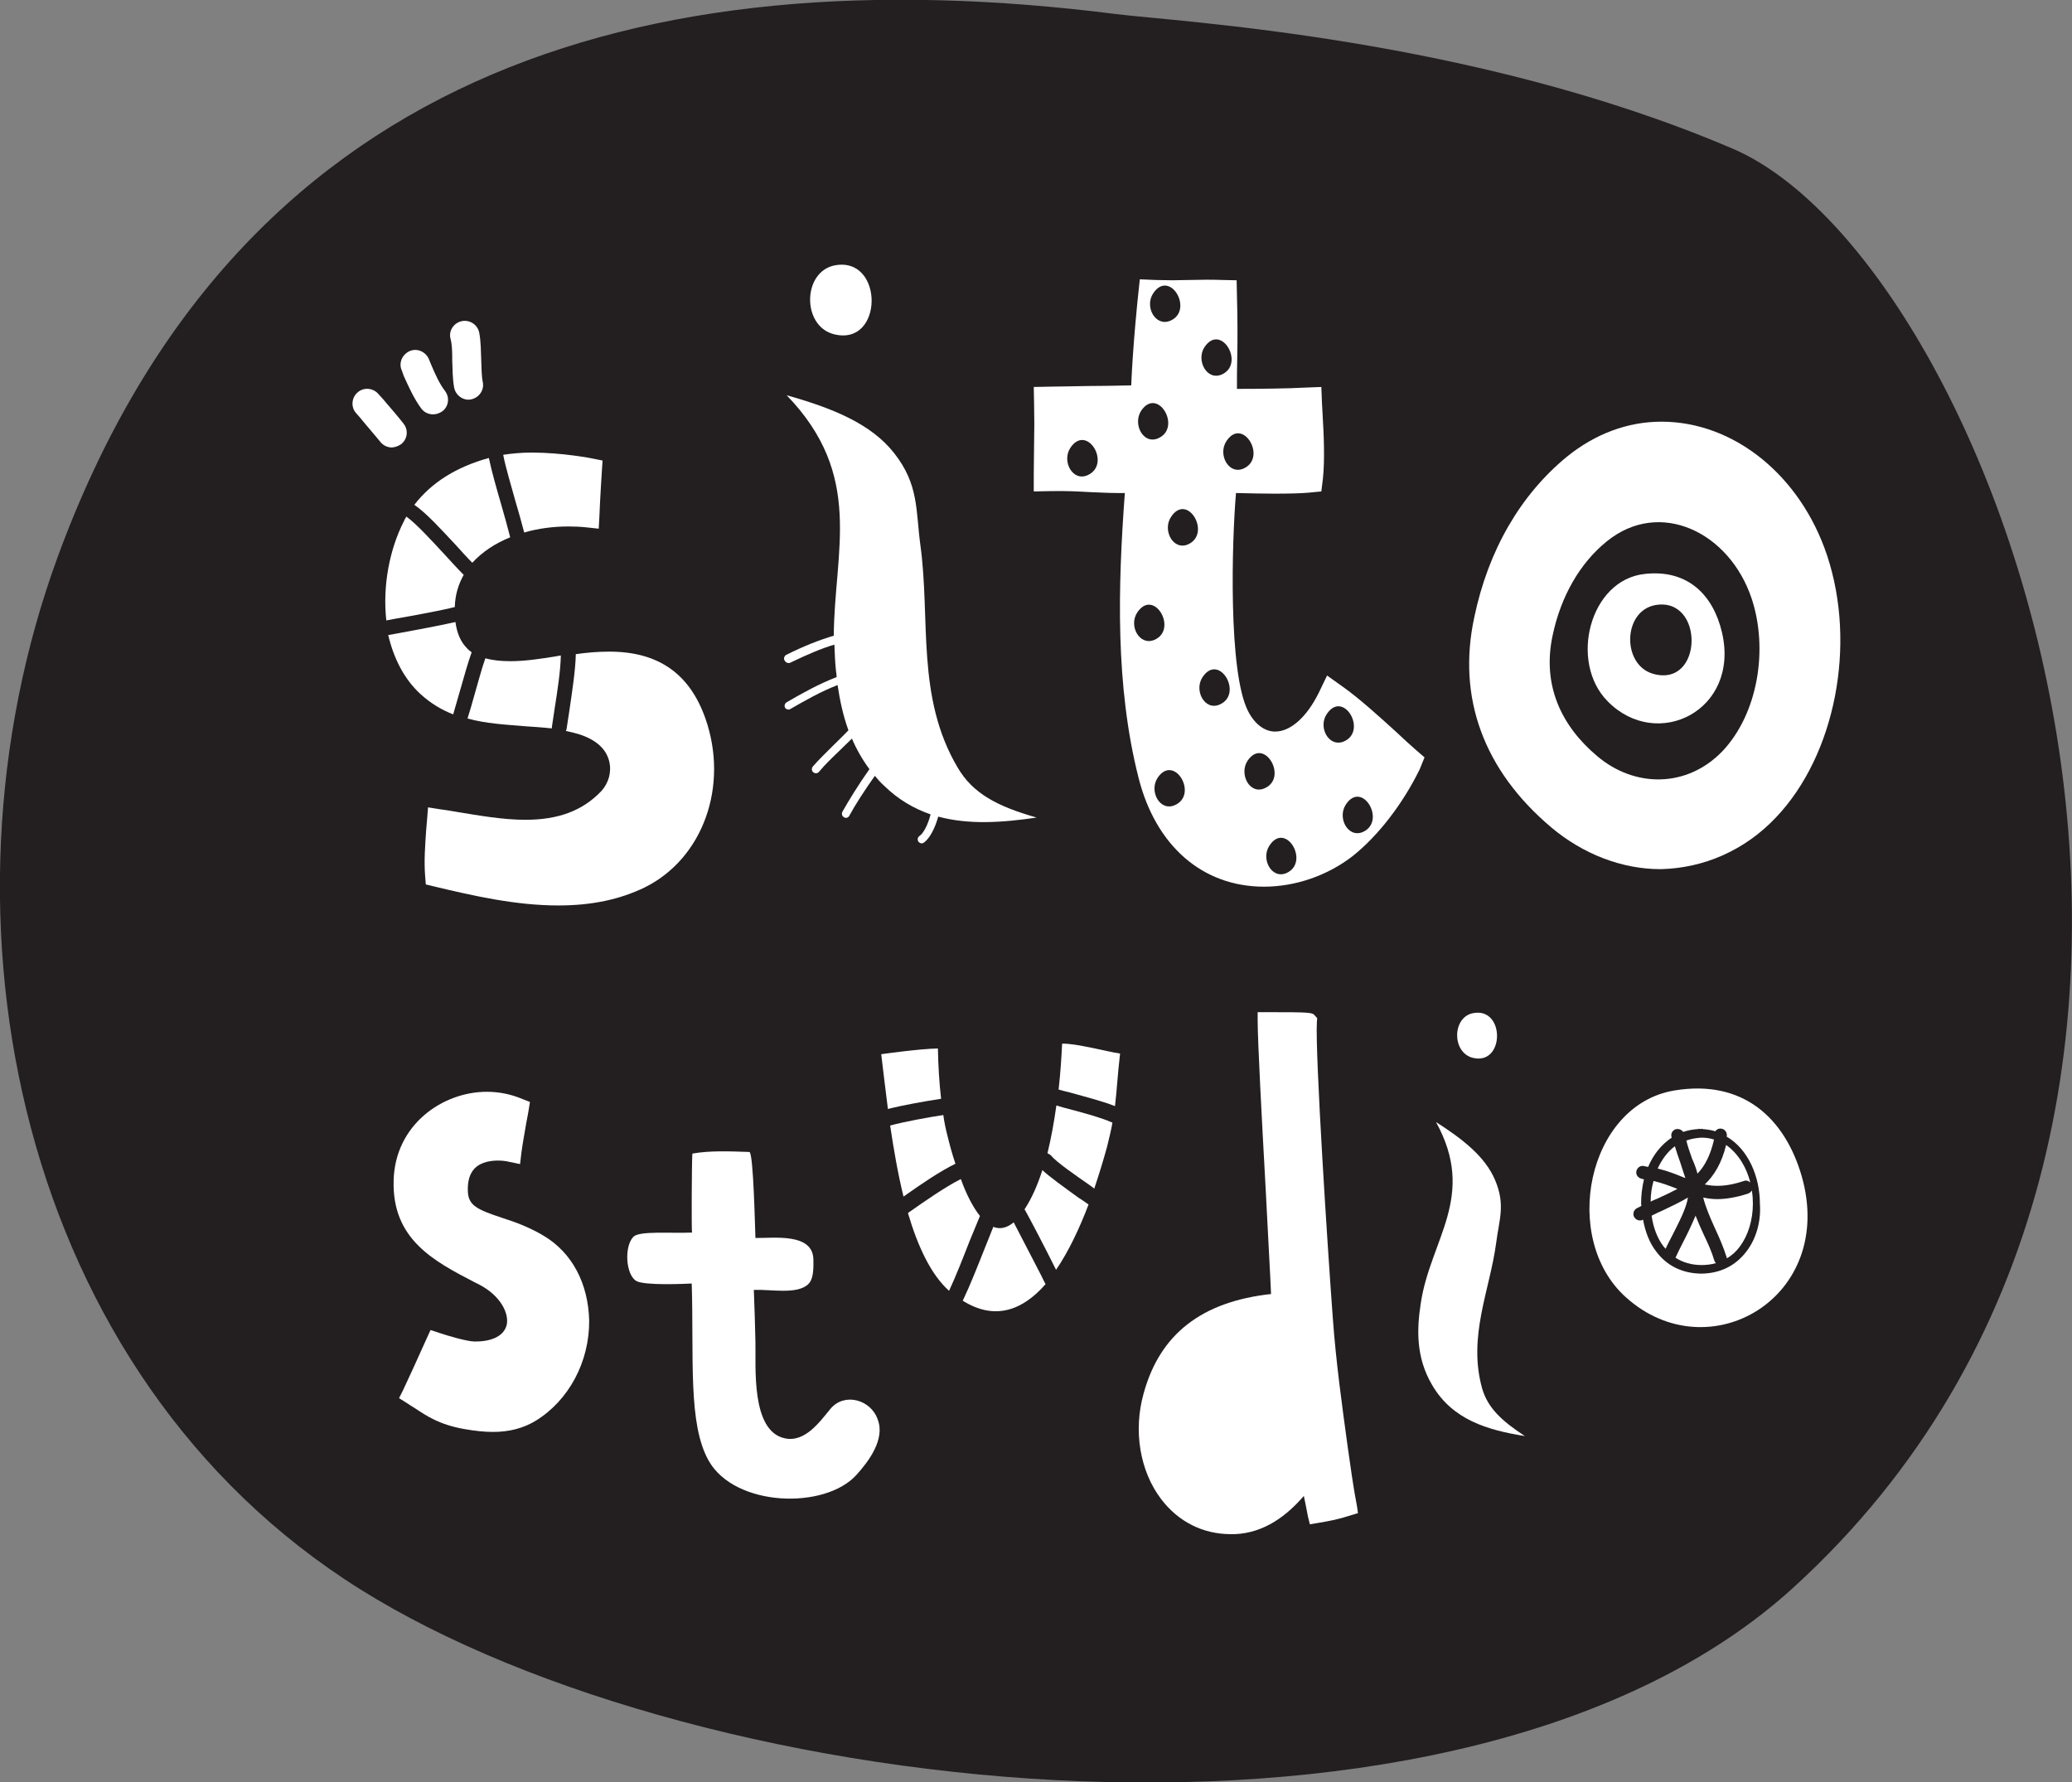 <?xml version="1.0" encoding="utf-8"?>
<!-- Generator: Adobe Illustrator 18.1.1, SVG Export Plug-In . SVG Version: 6.00 Build 0)  -->
<!DOCTYPE svg PUBLIC "-//W3C//DTD SVG 1.1//EN" "http://www.w3.org/Graphics/SVG/1.1/DTD/svg11.dtd">
<svg version="1.1" id="layout" xmlns="http://www.w3.org/2000/svg" xmlns:xlink="http://www.w3.org/1999/xlink" x="0px" y="0px"
	 viewBox="814.3 6.5 650.6 559.6" enable-background="new 814.3 6.5 650.6 559.6" xml:space="preserve">
<rect x="814.3" y="6.5" width="650.6" height="559.6" fill="#808080" stroke="none"/>
<g>
	<g>
		<path fill="#231F20" d="M1358.4,53.2c-81.8-35-174.1-39.8-193.8-42.3C1015.2-8,887.9,30,832.4,181.4
			c-41.6,113.6-12.3,256.9,95,324.1c106.9,67,346.5,94,450.2-0.7C1539.5,357,1442,89.1,1358.4,53.2z"/>
	</g>
	<g>
		<path fill="#FFFFFF" d="M1075.1,448.8c-3.4,4.1-8,10.7-14.4,9.3c-10.7-2.3-9-22.7-9.2-30.3c-0.1-4.6-0.3-11.7-0.5-16.3
			c5.4-0.2,13.4,1.5,17-1.7c1.5-1.4,1.8-3.9,1.7-7.8c-0.1-8.5-12.5-6.7-18.2-6.8c-0.1-1.8-0.6-27-1.9-27c-5.9-0.2-12.2-0.5-17.9,0.5
			c-0.2,2.3-0.3,24.8-0.1,24.8c-6.7,0.3-16.4-0.6-18.4,1.3c-3,3.1-2.4,12,0.9,13.9c2.5,1.5,15.5,0.9,17.4,0.8
			c0.7,23.8-1.2,44,5.3,55.6c8.2,14.6,36.6,15.5,46.5,4.4c3.7-4.1,9-11.1,6.6-17.3C1087.8,446,1079.5,443.6,1075.1,448.8z"/>
		<path fill="#FFFFFF" d="M1141.6,373.9c-1.5,4.7-3.4,9-5.6,12.3c0.1,0.2,0.2,0.3,0.3,0.5c2.2,4,6,11.3,9.3,17.9
			c0.1,0.2,0.2,0.4,0.3,0.6c4.1-6,7.5-13.4,10.2-20.5c-0.9-0.6-1.9-1.4-3.1-2.1C1148.2,379.1,1144.1,376.2,1141.6,373.9z"/>
		<path fill="#FFFFFF" d="M1146,353.6c-0.7,5-1.6,10.1-2.8,15c0.4,0.2,0.8,0.4,1.1,0.7c1.7,2.1,7.7,6.2,11.7,9
			c0.7,0.5,1.3,0.9,1.9,1.4c1.6-4.8,3-9.4,4-13.1c0.7-2.8,1.3-5.3,1.7-7.6c-3.4-1.6-10.6-3.5-15.2-4.7
			C1147.6,354.1,1146.8,353.8,1146,353.6z"/>
		<path fill="#FFFFFF" d="M1146.7,348.6c0.9,0.3,1.9,0.5,3.1,0.8c5.8,1.6,11.1,3,14.6,4.4c0.6-5,0.8-9.6,1.6-16.5
			c-4.1-0.6-14.1-3.3-18.2-3.1C1147.6,338.4,1147.3,343.3,1146.7,348.6z"/>
		<path fill="#FFFFFF" d="M1111.9,363.5c-0.6-2.3-1.1-4.6-1.4-6.9c-4.7,0.7-12.3,2.1-16.7,3.3c1.1,7.3,2.4,15,4.2,22.3
			c5.8-4.1,11.7-8.1,16.3-10.3C1113.3,368.9,1112.5,366,1111.9,363.5z"/>
		<path fill="#FFFFFF" d="M1122,388.3c-2.3-2.9-4.4-7.1-6-11.6c-4.8,2.4-11.7,7.2-15.8,10.1c-0.3,0.2-0.6,0.4-0.8,0.6
			c3,10.2,7.1,19.2,12.9,24.4c2.1-4.5,4.3-10.1,6.4-15.5C1119.9,393.4,1121,390.7,1122,388.3z"/>
		<path fill="#FFFFFF" d="M1132.6,390.3c-2.3,1.9-4.5,2.2-6.4,1.4c-0.8,2.1-1.7,4.2-2.6,6.5c-2.3,5.8-4.7,11.9-7,16.7
			c10.4,6.5,19.1,2.7,26-5.2c-0.5-0.9-0.9-1.8-1.4-2.8C1138.1,400.9,1134.7,394.4,1132.6,390.3z"/>
		<path fill="#FFFFFF" d="M1108.8,335.7c-5.9,0.1-17.8,1.8-17.8,1.8c0.6,5,1.3,10.9,2.1,17.2c4.7-1.2,12-2.5,16.7-3.2
			C1109.2,346.3,1108.9,341,1108.8,335.7z"/>
		<path fill="#FFFFFF" d="M985,394.5c-4.7-2.8-9.2-4.4-13.3-5.7c-7.8-2.6-10.4-3.9-10.5-8.4c-0.1-3.1,0.6-5.4,2.1-7
			c2.1-2.2,5.5-2.5,7.3-2.5c1.2,0,2.4,0.1,3.6,0.4l3.4,0.7l0.4-3.4c0.4-3.2,1.1-6.7,1.6-9.8c0.3-1.4,0.5-2.7,0.7-3.8l0.4-2.5
			l-2.3-0.9c-3.5-1.5-7.3-2.3-11.2-2.3c-14,0-28.9,10.4-29.3,27.9c-0.5,18.5,12.7,25.3,25.6,32l1.2,0.6c6.8,3.5,9.5,9.1,8.7,12.7
			c-0.8,3.3-4.4,5.2-9.7,5.2h-0.6c-2.4-0.1-7.9-1.7-10.9-2.7l-2.7-0.9l-1.2,2.6c-1.8,4.1-6.8,15-7.4,16.2l-1.3,2.6l2.4,1.5
			c0.8,0.5,1.6,1.1,2.5,1.6c3.8,2.5,7.7,5.2,15.6,6.6c3.5,0.6,6.3,0.9,9,0.9c5.2,0,9.6-1.2,13.4-3.5c10.4-6.4,16.9-18.5,16.8-31.5
			C999,409.4,993.9,399.8,985,394.5z"/>
		<path fill="#FFFFFF" d="M1279.7,442.5c-4.6-16.4,2.4-30.8,4.4-45.8c0.9-7.2,3-11.9-0.4-19.8c-3.1-7.2-9.9-12.6-18.5-18.1
			c12.9,23.4-1.8,36.8-4.8,57c-1.2,7.9-1.6,16.8,3.6,25.6c6.4,10.9,17.3,14.1,29.1,16C1285.8,452.6,1281.5,448.6,1279.7,442.5z"/>
		<path fill="#FFFFFF" d="M1276.6,338.6c10.2,2.7,10.4-15.9,0.3-14C1270.3,325.8,1270.1,336.8,1276.6,338.6z"/>
		<path fill="#FFFFFF" d="M1341,379.8c-2.3-0.9-4.6-1.8-7.5-2.5c-0.6,2.1-0.9,4.3-0.9,6.5c0.7-0.4,1.5-0.7,2.2-1
			C1337,381.8,1339.1,380.8,1341,379.8z"/>
		<path fill="#FFFFFF" d="M1347.3,375c2.4-2.5,4.1-5.9,5.2-10.7c-1.2-0.4-2.5-0.6-4-0.6c-1.7,0.1-3.3,0.4-4.7,0.9
			c0.4,1.7,1.1,3.7,1.8,5.7C1346.3,371.8,1346.9,373.4,1347.3,375z"/>
		<path fill="#FFFFFF" d="M1343.5,376.4c-0.5-1.6-1.1-3.2-1.6-4.9c-0.6-1.7-1.2-3.4-1.7-5.1c-2.3,1.7-4.1,4.2-5.4,7
			c3.3,0.8,6,1.9,8.4,2.9C1343.4,376.3,1343.4,376.4,1343.5,376.4z"/>
		<path fill="#FFFFFF" d="M1336.5,386.5c-1.2,0.5-2.4,1.1-3.6,1.7c0.5,3.7,1.8,7.1,3.7,9.6c0.2,0.3,0.5,0.5,0.7,0.8
			c0.6-1.4,1.4-2.8,2.2-4.4c2-4,4.3-8.3,4.8-11.7C1341.8,384,1339.2,385.2,1336.5,386.5z"/>
		<path fill="#FFFFFF" d="M1356.3,366c-1.4,5.7-3.7,9.5-6.7,12.4c3.3,0.7,6.9,0.7,12.3-1.1c0.7-0.3,1.5,0,2,0.5
			C1362.7,373,1360.1,368.7,1356.3,366z"/>
		<path fill="#FFFFFF" d="M1340,348.9c-27.4,4.6-35.7,46.5-15.2,64.9c25.9,23.4,66.2,0.2,55.2-38.1
			C1374.7,357.5,1361.5,345.3,1340,348.9z M1362.7,399.4c-3.4,4.5-8.2,6.9-14.1,7l0,0h-0.1h-0.1l0,0c-5.8-0.1-10.7-2.4-14.1-7
			c-2.1-2.7-3.4-6.2-4.1-10c-0.1,0-0.1,0.1-0.1,0.1c-0.3,0.2-0.6,0.2-0.9,0.2c-0.7,0-1.4-0.4-1.8-1.1c-0.5-1-0.1-2.2,0.8-2.7
			c0.5-0.3,1.1-0.5,1.5-0.8c0-0.3-0.1-0.5-0.1-0.7c0-2.6,0.3-5.1,0.9-7.6c-0.3-0.1-0.5-0.1-0.7-0.2c-1.1-0.2-1.9-1.2-1.7-2.3
			c0.2-1.1,1.2-1.9,2.3-1.7c0.5,0.1,0.9,0.2,1.4,0.3c1.6-3.8,4.1-7,7.4-9.2c0-0.2-0.1-0.3-0.1-0.4c-0.2-1.1,0.6-2.2,1.7-2.3
			c0.8-0.1,1.6,0.3,2,0.9c1.5-0.5,3.1-0.8,4.8-0.9v-0.1c0.2,0,0.4,0.1,0.6,0.1c0.2,0,0.4-0.1,0.6-0.1v0.1c1.4,0.1,2.8,0.3,4.1,0.7
			c0.4-0.6,1.2-1,2-0.8c1.1,0.2,1.8,1.3,1.6,2.4c0,0.1,0,0.1,0,0.1c6.8,4,10.4,12.6,10.4,21.1
			C1367.3,390.1,1365.7,395.5,1362.7,399.4z"/>
		<path fill="#FFFFFF" d="M1349.2,394c-0.9-1.9-1.7-3.8-2.5-5.8c-1.1,2.6-2.4,5.4-3.7,7.9c-1,1.9-1.9,3.8-2.6,5.3
			c2.3,1.5,5.1,2.3,8.2,2.3c1.6,0,3.1-0.2,4.5-0.6c-0.2-0.2-0.4-0.5-0.5-0.8C1351.8,399.6,1350.6,396.9,1349.2,394z"/>
		<path fill="#FFFFFF" d="M1363.1,381.3c-3.8,1.2-6.9,1.7-9.6,1.7c-1.6,0-3-0.2-4.4-0.5c0.8,3.2,2.3,6.6,3.8,9.9
			c1.3,2.8,2.6,5.8,3.5,8.7c0.1,0.2,0.1,0.3,0.1,0.5c1.6-0.9,3-2.2,4.1-3.7c2.6-3.5,4.1-8.3,4.1-13.5c0-1.4-0.1-2.7-0.3-4.1
			C1364.1,380.7,1363.7,381.1,1363.1,381.3z"/>
		<path fill="#FFFFFF" d="M1237.5,461c-1.8-13.2-3.7-26.8-4.7-40.6c-1.6-21.4-5.6-83.3-5-93.1l0.1-1.1l-0.7-0.8
			c-0.9-1-0.9-1.1-15.5-1.1h-2.5v2.5c0,6.6,1.3,31.1,2.5,52.7c0.7,14.2,1.5,27.8,1.7,33.3c-21.8,2.4-34.9,12.6-40,31.2
			c-3.3,11.7-1.2,24.4,5.5,33.2c5.4,7.1,13.1,11,21.9,11c0.4,0,0.7,0,1.2,0c9.5-0.4,16.5-6,21.7-12c0.2,1.1,0.5,2.2,0.7,3.4
			c0.2,1.1,0.4,2.1,0.6,3.1l0.6,2.4l2.4-0.4c4.1-0.7,6.4-1.1,10.7-2.5l2-0.6l-0.3-2.1C1239.2,473.3,1238.4,467.2,1237.5,461z"/>
		<path fill="#FFFFFF" d="M1261.6,244.3l-2.9-2.5c-1.7-1.5-3.7-3.3-5.8-5.3c-5.6-5.1-11.9-10.8-17-14.4l-4.9-3.5l-2.6,5.4
			c-3.8,7.7-8.9,12.2-13.7,12.2c-3.3,0-6.4-2.3-8.5-6.4c-6.3-12.3-5.1-53.4-3.8-68.5c4.3,0.1,8.5,0.2,12,0.2c4.8,0,8.4-0.1,10.7-0.3
			l4.1-0.4l0.5-4.1c0.6-5.6,0.3-13.5-0.1-19.9c-0.1-1.3-0.1-2.6-0.2-3.7l-0.2-5.1l-5.1,0.2c-5.5,0.3-14.3,0.4-21.1,0.4
			c-0.1,0-0.2,0-0.3,0c0-3.6,0-6.9,0.1-10.1c0.1-6.1,0.1-11.9-0.1-19.2l-0.1-4.8l-4.8-0.1c-2.6-0.1-6.1-0.1-9.5,0
			c-1.9,0-4,0.1-5.8,0.1c-2.4,0-4.3-0.1-5.6-0.1l-4.7-0.2l-0.5,4.7c-0.1,0.7-1.7,16.2-2.2,28.6c-5,0.1-9,0.2-13.4,0.2
			c-3.6,0.1-7.3,0.1-12.1,0.2l-5.1,0.1l0.1,5.1c0.1,4.5,0.1,8.5,0,13.1c0,2.9-0.1,6-0.1,9.4v5.2l5.2-0.1c5-0.1,8.6,0.1,12.2,0.3
			c2.9,0.1,5.7,0.3,8.9,0.3c0.7,0,1.5,0,2.3,0c-2.2,29.6-3,60.6,4.3,89.4c5.4,21.4,20.1,34.2,39.4,34.2c9.9,0,19.9-3.5,27.7-9.5
			c8-6.3,15.9-16.5,21.2-27.4L1261.6,244.3z M1155.8,155.7c-4.7,2.1-8.2-4.4-5.4-8.6C1155.6,139.3,1163.4,152.3,1155.8,155.7z
			 M1204.8,153.6c-4.7,2.1-8.2-4.4-5.4-8.6C1204.5,137.2,1212.3,150.2,1204.8,153.6z M1192.5,115.5c5.2-7.8,12.9,5.3,5.4,8.6
			C1193.2,126.1,1189.8,119.6,1192.5,115.5z M1176.4,98.6c5.2-7.8,12.9,5.3,5.4,8.6C1177.1,109.2,1173.6,102.8,1176.4,98.6z
			 M1172.6,135.5c5.2-7.8,12.9,5.3,5.4,8.6C1173.3,146.2,1169.9,139.7,1172.6,135.5z M1171.4,198.8c5.2-7.8,12.9,5.3,5.4,8.6
			C1172.1,209.4,1168.6,203,1171.4,198.8z M1183.2,259.3c-4.7,2.1-8.2-4.4-5.4-8.6C1183,243,1190.7,256,1183.2,259.3z M1187.4,177.4
			c-4.7,2.1-8.2-4.4-5.4-8.6C1187.1,161,1194.8,174,1187.4,177.4z M1197.3,227.7c-4.7,2.1-8.2-4.4-5.4-8.6
			C1197.1,211.3,1204.8,224.4,1197.3,227.7z M1206,245.4c5.2-7.8,12.9,5.3,5.4,8.6C1206.7,256.1,1203.3,249.6,1206,245.4z
			 M1218.3,280.6c-4.7,2.1-8.2-4.4-5.4-8.6C1218,264.2,1225.7,277.2,1218.3,280.6z M1230.9,230.7c5.2-7.8,12.9,5.3,5.4,8.6
			C1231.5,241.3,1228.1,234.8,1230.9,230.7z M1242.3,267.7c-4.7,2.1-8.2-4.4-5.4-8.6C1242,251.3,1249.7,264.3,1242.3,267.7z"/>
		<path fill="#FFFFFF" d="M987.6,234.7c0.3-1.9,0.6-4,0.9-6c0.9-5.7,1.8-11.6,1.9-16.4c-0.6,0.1-1.2,0.2-1.7,0.3
			c-4.3,0.7-9.4,1.5-14.1,1.5c-3.1,0-5.7-0.3-7.9-0.9c-1.1,3.1-2.2,7.2-3.4,11.4c-0.7,2.5-1.4,5-2.2,7.5c5.8,1.6,11.8,1.9,17.7,2.4
			c3,0.2,6,0.4,8.7,0.7C987.6,235.1,987.6,234.9,987.6,234.7z"/>
		<path fill="#FFFFFF" d="M978.9,173.7c4.4-1.3,9.2-1.9,14-1.9c1.9,0,3.9,0.1,5.7,0.3l3.7,0.4l0.2-3.7c0.2-5.5,0.8-14.6,0.8-14.7
			l0.2-3l-3-0.6c-0.4-0.1-9.6-1.9-19.2-1.9c-3.4,0-6.4,0.3-9,0.7c0.8,4.1,2.4,9.3,3.8,14.4C977.1,167.1,978.1,170.6,978.9,173.7z"/>
		<path fill="#FFFFFF" d="M944.4,165c3.8,2.6,8.4,7.7,12.9,12.5c1.9,2.1,3.7,4.1,5.3,5.7c3.1-3.4,7.2-6.1,11.9-8
			c-0.8-3.2-1.8-6.7-2.8-10.2c-1.5-5.2-3-10.4-3.9-14.7C957.6,153.1,949.8,158,944.4,165z"/>
		<path fill="#FFFFFF" d="M993.1,229.5c-0.3,2-0.6,4-0.9,5.9c-0.1,0.2-0.1,0.4-0.2,0.6c1.5,0.3,2.9,0.7,4.3,1.1
			c5.2,1.7,8.4,4.6,9.3,8.5c0.8,3.3-0.2,6.8-2.5,9.3c-5.8,6.1-13.4,9-23.8,9c-7,0-14.4-1.3-21.7-2.5c-1.7-0.3-3.4-0.6-5.1-0.8
			l-3.8-0.6l-0.3,3.8c-0.1,1.2-0.2,2.3-0.3,3.5c-0.3,4.6-0.7,9.4-0.3,14.4l0.2,2.5l2.5,0.6c12.5,3,25.8,6,39.1,6
			c10.6,0,19.4-1.9,27.2-5.7c18.3-9.1,26.4-31.9,19-53c-5-14.2-14.9-21-30.2-21c-3.5,0-7.1,0.3-10.5,0.8
			C995,216.9,994,223.3,993.1,229.5z"/>
		<path fill="#FFFFFF" d="M957.1,197.1c0.1-3.7,1.1-7.1,2.8-10.1c-1.8-1.8-3.8-4-6-6.4c-4-4.3-8.7-9.5-12-11.9
			c-0.3,0.5-0.6,1-0.8,1.5c-4.5,8.8-6.7,20.3-5.5,31.1c1-0.2,2-0.4,3.2-0.6C944.1,199.8,953.2,198.1,957.1,197.1z"/>
		<path fill="#FFFFFF" d="M946.3,224.4c3.3,3,6.7,5,10.3,6.4c0.7-2.5,1.4-4.9,2.1-7.3c1.3-4.5,2.5-8.9,3.7-12.2
			c-0.5-0.4-1.1-0.8-1.5-1.3c-1.9-1.9-3.1-4.6-3.6-8.2c-3.1,0.7-8.5,1.8-17.8,3.5c-1.1,0.2-2.2,0.4-3.3,0.6
			C937.9,213.1,941.1,219.6,946.3,224.4z"/>
		<path fill="#FFFFFF" d="M940.2,146c2.1-1.6,2.4-4.5,0.8-6.5c-1.8-2.3-3.7-4.5-5.6-6.7c-0.7-0.9-1.5-1.7-2.3-2.6
			c-1.6-1.9-4.6-2.2-6.5-0.5c-1.9,1.6-2.2,4.6-0.5,6.5c0.8,0.9,1.6,1.8,2.3,2.7c1.8,2.2,3.6,4.2,5.3,6.3c0.9,1.2,2.3,1.8,3.7,1.8
			C938.4,146.9,939.3,146.6,940.2,146z"/>
		<path fill="#FFFFFF" d="M941.1,124.6c1.6,3.5,3.2,7.1,5.5,10.2c0.9,1.2,2.3,1.8,3.7,1.8c0.9,0,1.9-0.3,2.8-0.9
			c2.1-1.5,2.5-4.4,0.9-6.5c-1.7-2.2-3.1-5.3-4.4-8.4l-0.7-1.7c-1.1-2.3-3.8-3.4-6.1-2.3c-2.3,1.1-3.4,3.8-2.3,6.1L941.1,124.6z"/>
		<path fill="#FFFFFF" d="M956.3,119.7c0.1,2.8,0.1,5.8,0.6,8.5c0.4,2.2,2.4,3.8,4.5,3.8c0.3,0,0.6-0.1,0.8-0.1
			c2.5-0.5,4.2-2.9,3.7-5.4c-0.4-1.9-0.4-4.3-0.5-7c-0.1-2.8-0.1-5.7-0.6-8.4c-0.4-2.5-2.8-4.2-5.3-3.8c-2.5,0.4-4.3,2.8-3.8,5.3
			C956.3,114.7,956.3,117.3,956.3,119.7z"/>
		<path fill="#FFFFFF" d="M1062,214.7c0.2,0,0.4-0.1,0.6-0.2c5.2-2.5,9.6-4.4,13.7-5.6c0.1,2.7,0.2,5.5,0.5,8.3
			c0.1,0.6,0.2,1.3,0.2,1.9c-5.5,2.1-10.7,5-15.7,7.9c-0.6,0.4-0.8,1.1-0.5,1.7c0.2,0.4,0.7,0.6,1.1,0.6c0.2,0,0.4-0.1,0.6-0.2
			c4.7-2.7,9.6-5.5,14.8-7.5c0.7,4.7,1.7,9.5,3.4,14.2c-1.5,1.6-3.1,3.1-4.6,4.6c-2.4,2.4-4.7,4.6-6.6,6.8c-0.4,0.5-0.4,1.4,0.2,1.8
			c0.3,0.2,0.5,0.3,0.8,0.3c0.4,0,0.7-0.2,1-0.5c1.8-2.2,4.1-4.4,6.4-6.6c1.3-1.3,2.6-2.5,3.9-3.8c1.4,3.3,3.2,6.5,5.5,9.6
			c-3.4,4.8-6.6,10-8.5,13.4c-0.3,0.6-0.1,1.4,0.5,1.7c0.2,0.1,0.4,0.2,0.6,0.2c0.5,0,0.9-0.3,1.1-0.7c1.7-3.2,4.8-8,8-12.5
			c0.9,1.1,1.8,2.1,2.9,3.1c4.5,4.4,9.4,7.2,14.6,9c-0.8,3.2-2.2,5.9-3.5,6.8c-0.6,0.4-0.7,1.2-0.3,1.8c0.3,0.3,0.6,0.5,1,0.5
			c0.3,0,0.5-0.1,0.8-0.3c1.8-1.4,3.4-4.5,4.4-8.1c9.6,2.6,20.1,1.9,30.9,0.3c-12.3-3.5-20-7.5-24.8-15.7
			c-13.1-22.1-8.5-46.6-11.7-69.8c-1.5-11-0.4-19-8.3-29c-7.2-9.1-19.1-14-33.7-18.1c24.4,25.2,15,48.8,14.8,75.5
			c-4.4,1.3-9.3,3.2-14.9,6c-0.6,0.3-0.9,1.1-0.6,1.7C1061,214.5,1061.5,214.7,1062,214.7z"/>
		<path fill="#FFFFFF" d="M1076,111.4c15.8,4.2,16-24.4,0.5-21.6C1066.3,91.7,1066,108.7,1076,111.4z"/>
		<path fill="#FFFFFF" d="M1355,205.1c-2.7-11.6-10.6-19.9-24.2-18.4c-17.4,1.8-23.9,27.7-11.7,40
			C1334.6,242.5,1360.7,229.6,1355,205.1z M1333.5,218.1c-10-2.7-9.7-19.7,0.5-21.6C1349.5,193.7,1349.2,222.4,1333.5,218.1z"/>
		<path fill="#FFFFFF" d="M1372,263.1c18.6-19.6,25.3-54.2,16-82.2c-8.4-25.2-29.3-42-52-42c-10.6,0-20.8,3.8-29.7,11
			c-14.5,11.9-24.7,29.3-29.1,50.5c-5.4,25.2,3,48,24.2,65.9c10,8.4,22.2,13.1,34.3,13.1C1349.3,279.1,1362.2,273.5,1372,263.1z
			 M1315.8,243.9c-11.3-9.5-17.3-22.3-14-37.8c2.6-12.4,8.6-22.8,17-29.6c16.6-13.5,38.5-3,45.5,17.9c5.3,15.9,2,36.2-9.2,48
			C1344,253.9,1327.6,253.9,1315.8,243.9z"/>
	</g>
</g>
</svg>

